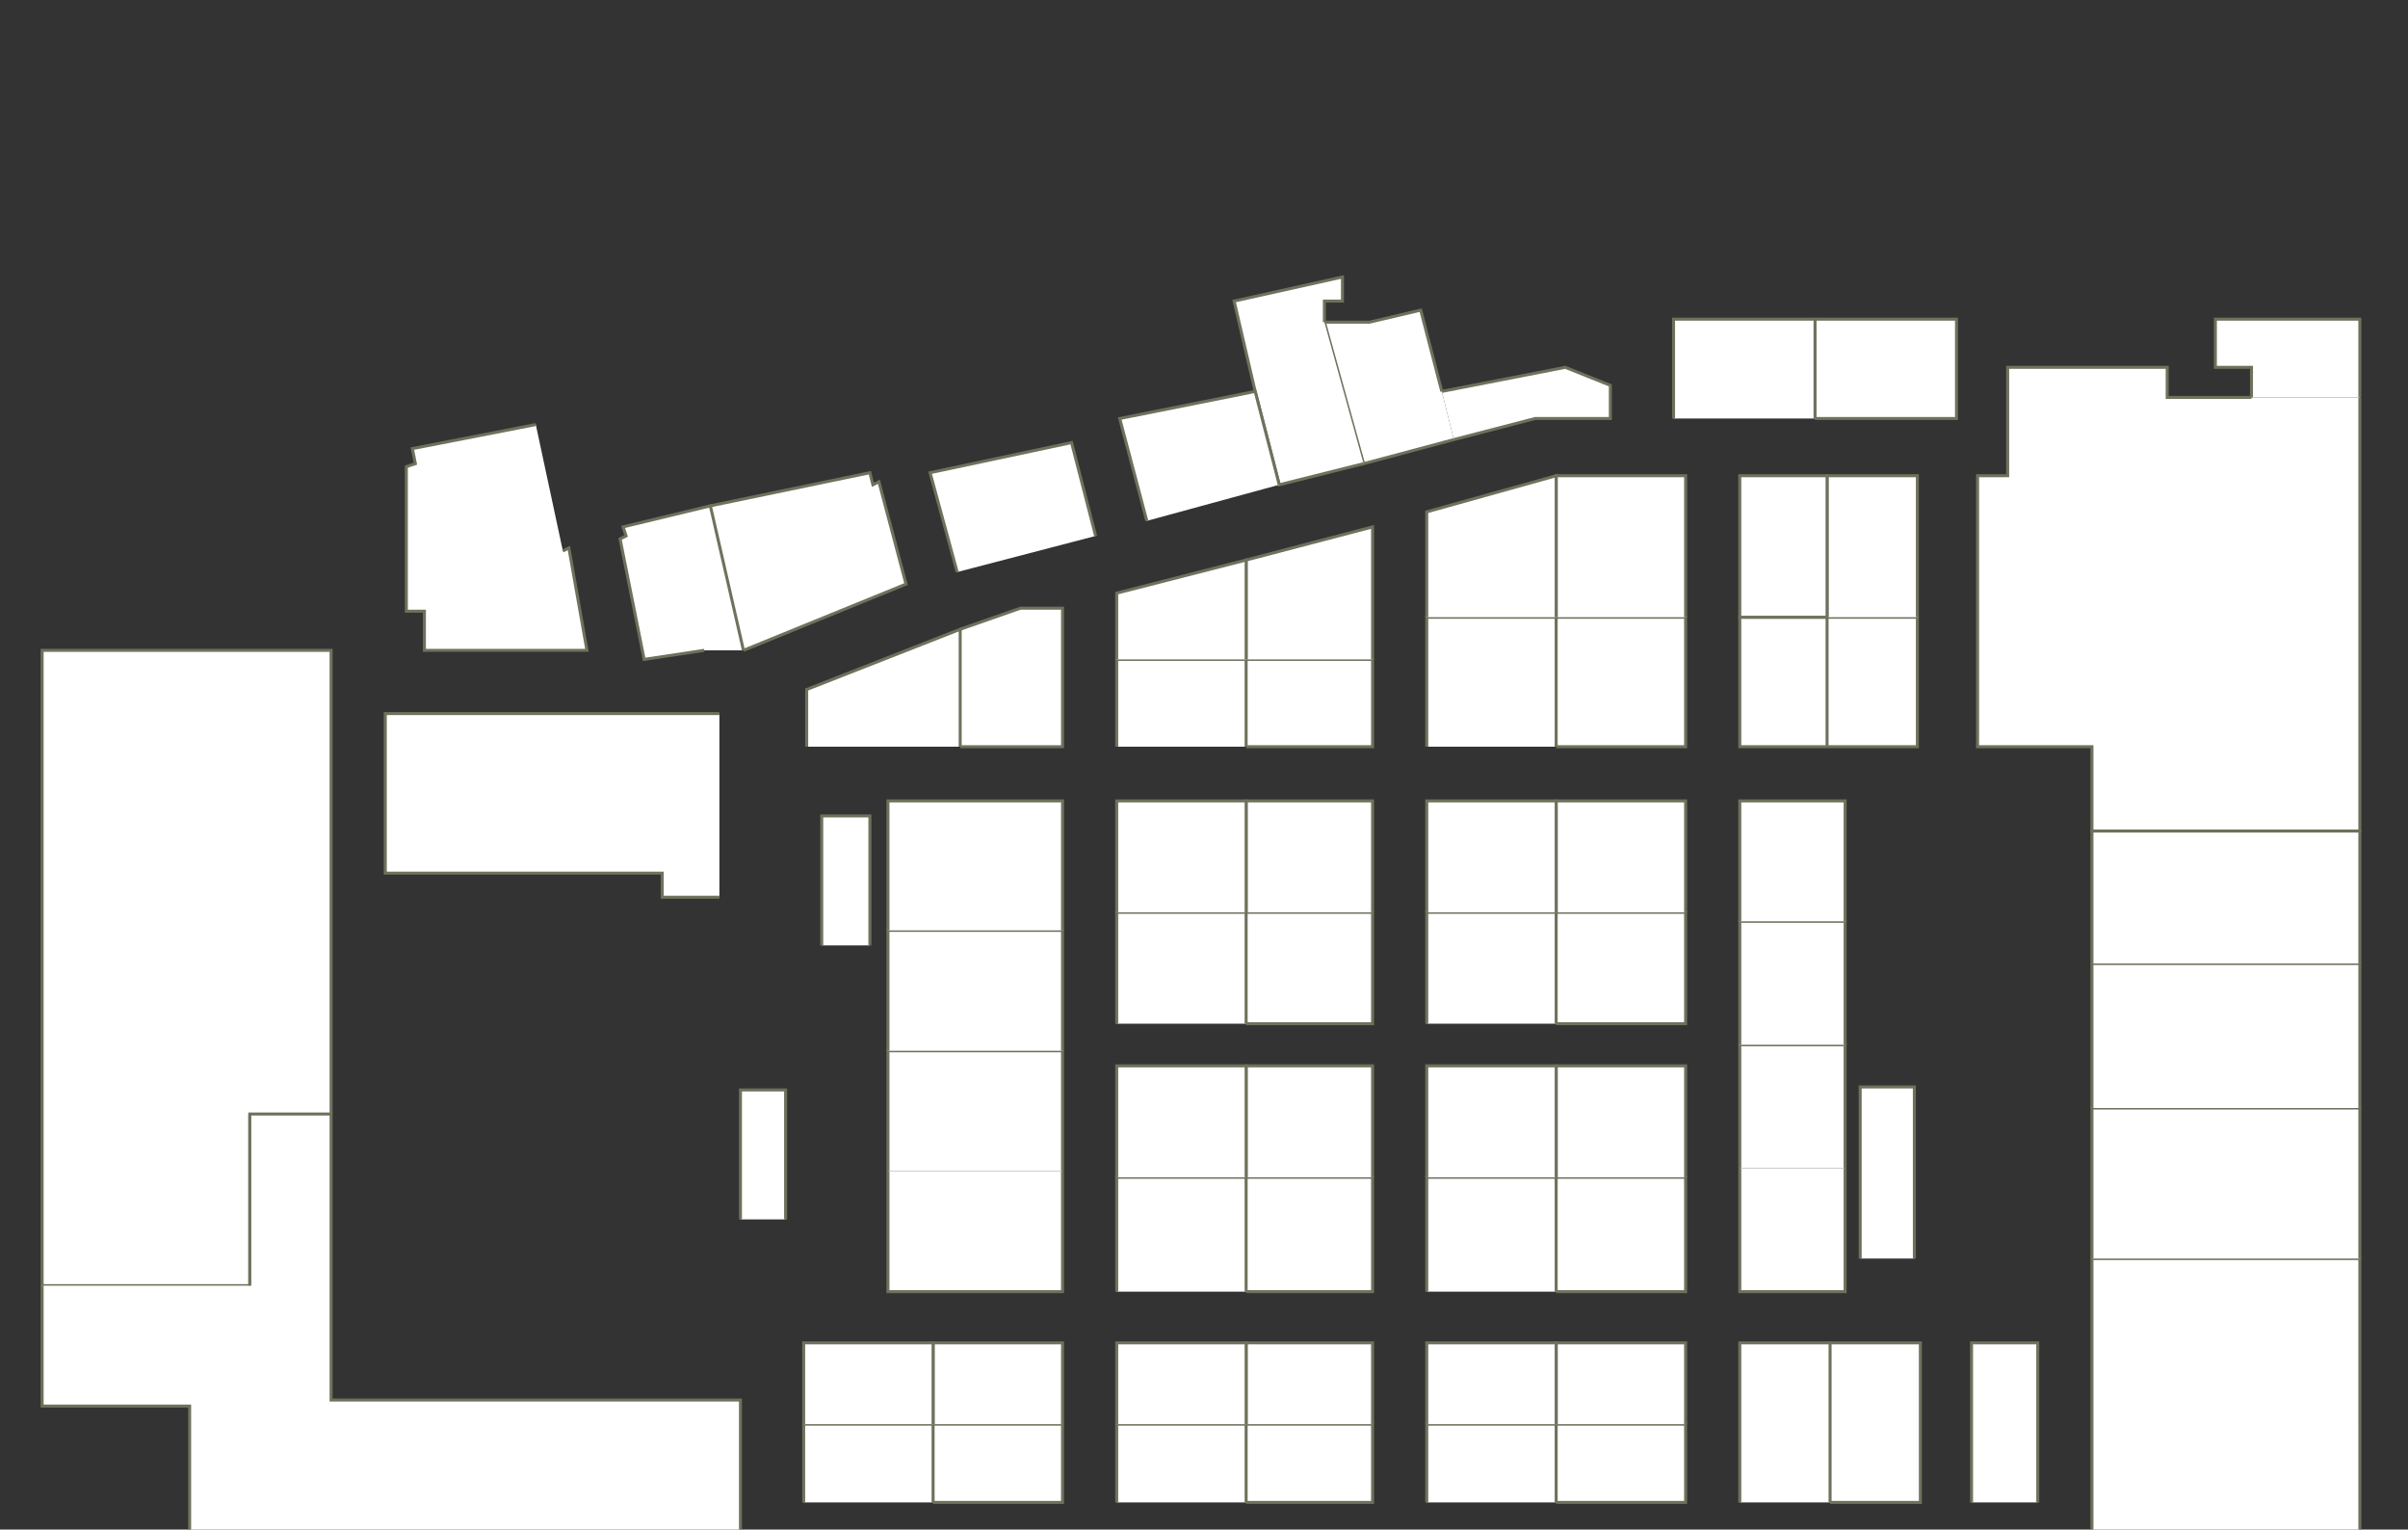 <?xml version="1.0" encoding="utf-8" ?>
<svg baseProfile="full" height="508" version="1.1" width="800" xmlns="http://www.w3.org/2000/svg" xmlns:ev="http://www.w3.org/2001/xml-events" xmlns:xlink="http://www.w3.org/1999/xlink"><rect width="100%" height="100%" fill="#333333" stroke="none"/><defs /><g id="4A01" stroke="red"><polyline fill="#FFFFFF" points="784,472 784,526 695,526 695,472" stroke="#6d725c" /></g><g id="4A03" stroke="red"><polyline fill="#FFFFFF" points="644,520 675,520 675,564 698,564 698,575 696,575 696,580 644,580" stroke="#6d725c" /></g><g id="4A04" stroke="red"><polyline fill="#FFFFFF" points="695,472 695,418 784,418 784,472" stroke="#6d725c" /></g><g id="4A05" stroke="red"><polyline fill="#FFFFFF" points="614,580 614,520 644,520 644,580" stroke="#6d725c" /></g><g id="4A06" stroke="red"><polyline fill="#FFFFFF" points="655,499 655,446 677,446 677,499" stroke="#6d725c" /></g><g id="4A07" stroke="red"><polyline fill="#FFFFFF" points="574,580 574,520 614,520 614,580" stroke="#6d725c" /></g><g id="4A08" stroke="red"><polyline fill="#FFFFFF" points="608,446 638,446 638,499 608,499" stroke="#6d725c" /></g><g id="4A09" stroke="red"><polyline fill="#FFFFFF" points="535,580 535,520 574,520 574,580" stroke="#6d725c" /></g><g id="4A10" stroke="red"><polyline fill="#FFFFFF" points="578,499 578,446 608,446 608,499" stroke="#6d725c" /></g><g id="4A11" stroke="red"><polyline fill="#FFFFFF" points="491,580 491,520 535,520 535,580" stroke="#6d725c" /></g><g id="4A12" stroke="red"><polyline fill="#FFFFFF" points="517,473 560,473 560,499 517,499" stroke="#6d725c" /></g><g id="4A13" stroke="red"><polyline fill="#FFFFFF" points="447,580 447,520 491,520 491,580" stroke="#6d725c" /></g><g id="4A14" stroke="red"><polyline fill="#FFFFFF" points="474,499 474,473 517,473 517,499" stroke="#6d725c" /></g><g id="4A15" stroke="red"><polyline fill="#FFFFFF" points="397,580 397,520 447,520 447,580" stroke="#6d725c" /></g><g id="4A16" stroke="red"><polyline fill="#FFFFFF" points="414,473 456,473 456,499 414,499" stroke="#6d725c" /></g><g id="4A17" stroke="red"><polyline fill="#FFFFFF" points="346,580 346,520 397,520 397,580" stroke="#6d725c" /></g><g id="4A18" stroke="red"><polyline fill="#FFFFFF" points="371,499 371,473 414,473 414,499" stroke="#6d725c" /></g><g id="4A19" stroke="red"><polyline fill="#FFFFFF" points="305,580 305,520 346,520 346,580" stroke="#6d725c" /></g><g id="4A20" stroke="red"><polyline fill="#FFFFFF" points="310,473 353,473 353,499 310,499" stroke="#6d725c" /></g><g id="4A21" stroke="red"><polyline fill="#FFFFFF" points="264,580 264,520 305,520 305,580" stroke="#6d725c" /></g><g id="4A22" stroke="red"><polyline fill="#FFFFFF" points="267,499 267,473 310,473 310,499" stroke="#6d725c" /></g><g id="4B04" stroke="red"><polyline fill="#FFFFFF" points="695,418 695,368 784,368 784,418" stroke="#6d725c" /></g><g id="4B06" stroke="red"><polyline fill="#FFFFFF" points="618,418 618,361 636,361 636,418" stroke="#6d725c" /></g><g id="4B07" stroke="red"><polyline fill="#FFFFFF" points="517,473 517,446 560,446 560,473" stroke="#6d725c" /></g><g id="4B08" stroke="red"><polyline fill="#FFFFFF" points="613,388 613,429 578,429 578,388" stroke="#6d725c" /></g><g id="4B09" stroke="red"><polyline fill="#FFFFFF" points="474,473 474,446 517,446 517,473" stroke="#6d725c" /></g><g id="4B10" stroke="red"><polyline fill="#FFFFFF" points="517,391 560,391 560,429 517,429" stroke="#6d725c" /></g><g id="4B11" stroke="red"><polyline fill="#FFFFFF" points="414,473 414,446 456,446 456,473" stroke="#6d725c" /></g><g id="4B12" stroke="red"><polyline fill="#FFFFFF" points="474,429 474,391 517,391 517,429" stroke="#6d725c" /></g><g id="4B13" stroke="red"><polyline fill="#FFFFFF" points="371,473 371,446 414,446 414,473" stroke="#6d725c" /></g><g id="4B14" stroke="red"><polyline fill="#FFFFFF" points="414,391 456,391 456,429 414,429" stroke="#6d725c" /></g><g id="4B15" stroke="red"><polyline fill="#FFFFFF" points="310,473 310,446 353,446 353,473" stroke="#6d725c" /></g><g id="4B16" stroke="red"><polyline fill="#FFFFFF" points="371,429 371,391 414,391 414,429" stroke="#6d725c" /></g><g id="4B17" stroke="red"><polyline fill="#FFFFFF" points="267,473 267,446 310,446 310,473" stroke="#6d725c" /></g><g id="4B18" stroke="red"><polyline fill="#FFFFFF" points="353,389 353,429 295,429 295,389" stroke="#6d725c" /></g><g id="4B20" stroke="red"><polyline fill="#FFFFFF" points="246,405 246,362 261,362 261,405" stroke="#6d725c" /></g><g id="4C03" stroke="red"><polyline fill="#FFFFFF" points="695,368 695,320 784,320 784,368" stroke="#6d725c" /></g><g id="4C04" stroke="red"><polyline fill="#FFFFFF" points="695,320 695,276 784,276 784,320" stroke="#6d725c" /></g><g id="4C05" stroke="red"><polyline fill="#FFFFFF" points="578,388 578,347 613,347 613,388" stroke="#6d725c" /></g><g id="4C06" stroke="red"><polyline fill="#FFFFFF" points="578,347 578,306 613,306 613,347" stroke="#6d725c" /></g><g id="4C07" stroke="red"><polyline fill="#FFFFFF" points="517,391 517,354 560,354 560,391" stroke="#6d725c" /></g><g id="4C08" stroke="red"><polyline fill="#FFFFFF" points="517,303 560,303 560,340 517,340" stroke="#6d725c" /></g><g id="4C09" stroke="red"><polyline fill="#FFFFFF" points="474,391 474,354 517,354 517,391" stroke="#6d725c" /></g><g id="4C10" stroke="red"><polyline fill="#FFFFFF" points="474,340 474,303 517,303 517,340" stroke="#6d725c" /></g><g id="4C11" stroke="red"><polyline fill="#FFFFFF" points="414,391 414,354 456,354 456,391" stroke="#6d725c" /></g><g id="4C12" stroke="red"><polyline fill="#FFFFFF" points="414,303 456,303 456,340 414,340" stroke="#6d725c" /></g><g id="4C13" stroke="red"><polyline fill="#FFFFFF" points="371,391 371,354 414,354 414,391" stroke="#6d725c" /></g><g id="4C14" stroke="red"><polyline fill="#FFFFFF" points="371,340 371,303 414,303 414,340" stroke="#6d725c" /></g><g id="4C15" stroke="red"><polyline fill="#FFFFFF" points="295,389 295,349 353,349 353,389" stroke="#6d725c" /></g><g id="4C16" stroke="red"><polyline fill="#FFFFFF" points="295,349 295,309 353,309 353,349" stroke="#6d725c" /></g><g id="4D06" stroke="red"><polyline fill="#FFFFFF" points="784,132 784,276 695,276 695,248 657,248 657,158 667,158 667,122 720,122 720,132 748,132" stroke="#6d725c" /></g><g id="4D08" stroke="red"><polyline fill="#FFFFFF" points="607,205 637,205 637,248 607,248" stroke="#6d725c" /></g><g id="4D09" stroke="red"><polyline fill="#FFFFFF" points="578,306 578,266 613,266 613,306" stroke="#6d725c" /></g><g id="4D10" stroke="red"><polyline fill="#FFFFFF" points="607,248 578,248 578,205 607,205 607,248 607,248" stroke="#6d725c" /></g><g id="4D11" stroke="red"><polyline fill="#FFFFFF" points="517,303 517,266 560,266 560,303" stroke="#6d725c" /></g><g id="4D12" stroke="red"><polyline fill="#FFFFFF" points="517,205 560,205 560,248 517,248" stroke="#6d725c" /></g><g id="4D13" stroke="red"><polyline fill="#FFFFFF" points="474,303 474,266 517,266 517,303" stroke="#6d725c" /></g><g id="4D14" stroke="red"><polyline fill="#FFFFFF" points="474,248 474,205 517,205 517,248" stroke="#6d725c" /></g><g id="4D15" stroke="red"><polyline fill="#FFFFFF" points="414,303 414,266 456,266 456,303" stroke="#6d725c" /></g><g id="4D16" stroke="red"><polyline fill="#FFFFFF" points="414,219 456,219 456,248 414,248" stroke="#6d725c" /></g><g id="4D17" stroke="red"><polyline fill="#FFFFFF" points="371,303 371,266 414,266 414,303" stroke="#6d725c" /></g><g id="4D18" stroke="red"><polyline fill="#FFFFFF" points="371,248 371,219 414,219 414,248" stroke="#6d725c" /></g><g id="4D19" stroke="red"><polyline fill="#FFFFFF" points="295,309 295,266 353,266 353,309" stroke="#6d725c" /></g><g id="4D20" stroke="red"><polyline fill="#FFFFFF" points="319,209 339,202 353,202 353,248 319,248" stroke="#6d725c" /></g><g id="4D21" stroke="red"><polyline fill="#FFFFFF" points="273,314 273,271 289,271 289,314" stroke="#6d725c" /></g><g id="4D22" stroke="red"><polyline fill="#FFFFFF" points="268,248 268,229 319,209 319,248" stroke="#6d725c" /></g><g id="4E04" stroke="red"><polyline fill="#FFFFFF" points="748,132 748,122 736,122 736,106 784,106 784,132" stroke="#6d725c" /></g><g id="4E06" stroke="red"><polyline fill="#FFFFFF" points="603,106 650,106 650,139 603,139" stroke="#6d725c" /></g><g id="4E07" stroke="red"><polyline fill="#FFFFFF" points="607,205 607,158 637,158 637,205" stroke="#6d725c" /></g><g id="4E08" stroke="red"><polyline fill="#FFFFFF" points="556,139 556,106 603,106 603,139" stroke="#6d725c" /></g><g id="4E09" stroke="red"><polyline fill="#FFFFFF" points="607,205 578,205 578,158 607,158 607,205" stroke="#6d725c" /></g><g id="4E11" stroke="red"><polyline fill="#FFFFFF" points="517,205 517,158 560,158 560,205" stroke="#6d725c" /></g><g id="4E12" stroke="red"><polyline fill="#FFFFFF" points="479,130 520,122 535,128 535,139 510,139 483,146" stroke="#6d725c" /></g><g id="4E13" stroke="red"><polyline fill="#FFFFFF" points="474,205 474,170 517,158 517,205" stroke="#6d725c" /></g><g id="4E14" stroke="red"><polyline fill="#FFFFFF" points="483,146 453,154 440,107 455,107 472,103 479,130" stroke="#6d725c" /></g><g id="4E15" stroke="red"><polyline fill="#FFFFFF" points="414,219 414,186 456,175 456,219" stroke="#6d725c" /></g><g id="4E16" stroke="red"><polyline fill="#FFFFFF" points="453,154 425,161 417,130 410,100 446,92 446,100 440,100 440,107" stroke="#6d725c" /></g><g id="4E17" stroke="red"><polyline fill="#FFFFFF" points="371,219 371,197 414,186 414,219" stroke="#6d725c" /></g><g id="4E18" stroke="red"><polyline fill="#FFFFFF" points="381,173 372,139 417,130 425,161" stroke="#6d725c" /></g><g id="4E20" stroke="red"><polyline fill="#FFFFFF" points="318,190 309,157 356,147 364,178" stroke="#6d725c" /></g><g id="4E22" stroke="red"><polyline fill="#FFFFFF" points="236,168 289,157 290,161 292,160 301,194 247,216" stroke="#6d725c" /></g><g id="4E24" stroke="red"><polyline fill="#FFFFFF" points="234,216 214,219 206,179 208,178 207,175 236,168 247,216" stroke="#6d725c" /></g><g id="4Y02A" stroke="red"><polyline fill="#FFFFFF" points="239,298 220,298 220,290 128,290 128,237 239,237" stroke="#6d725c" /></g><g id="4Y02B" stroke="red"><polyline fill="#FFFFFF" points="187,183 189,182 195,216 141,216 141,203 135,203 135,155 138,154 137,149 178,141" stroke="#6d725c" /></g><g id="4Y02C" stroke="red"><polyline fill="#FFFFFF" points="83,370 83,427 14,427 14,216 110,216 110,370" stroke="#6d725c" /></g><g id="4Y03" stroke="red"><polyline fill="#FFFFFF" points="83,427 83,370 110,370 110,465 246,465 246,544 182,544 182,580 38,580 38,575 33,575 33,534 34,534 34,523 63,523 63,467 14,467 14,427" stroke="#6d725c" /></g></svg>